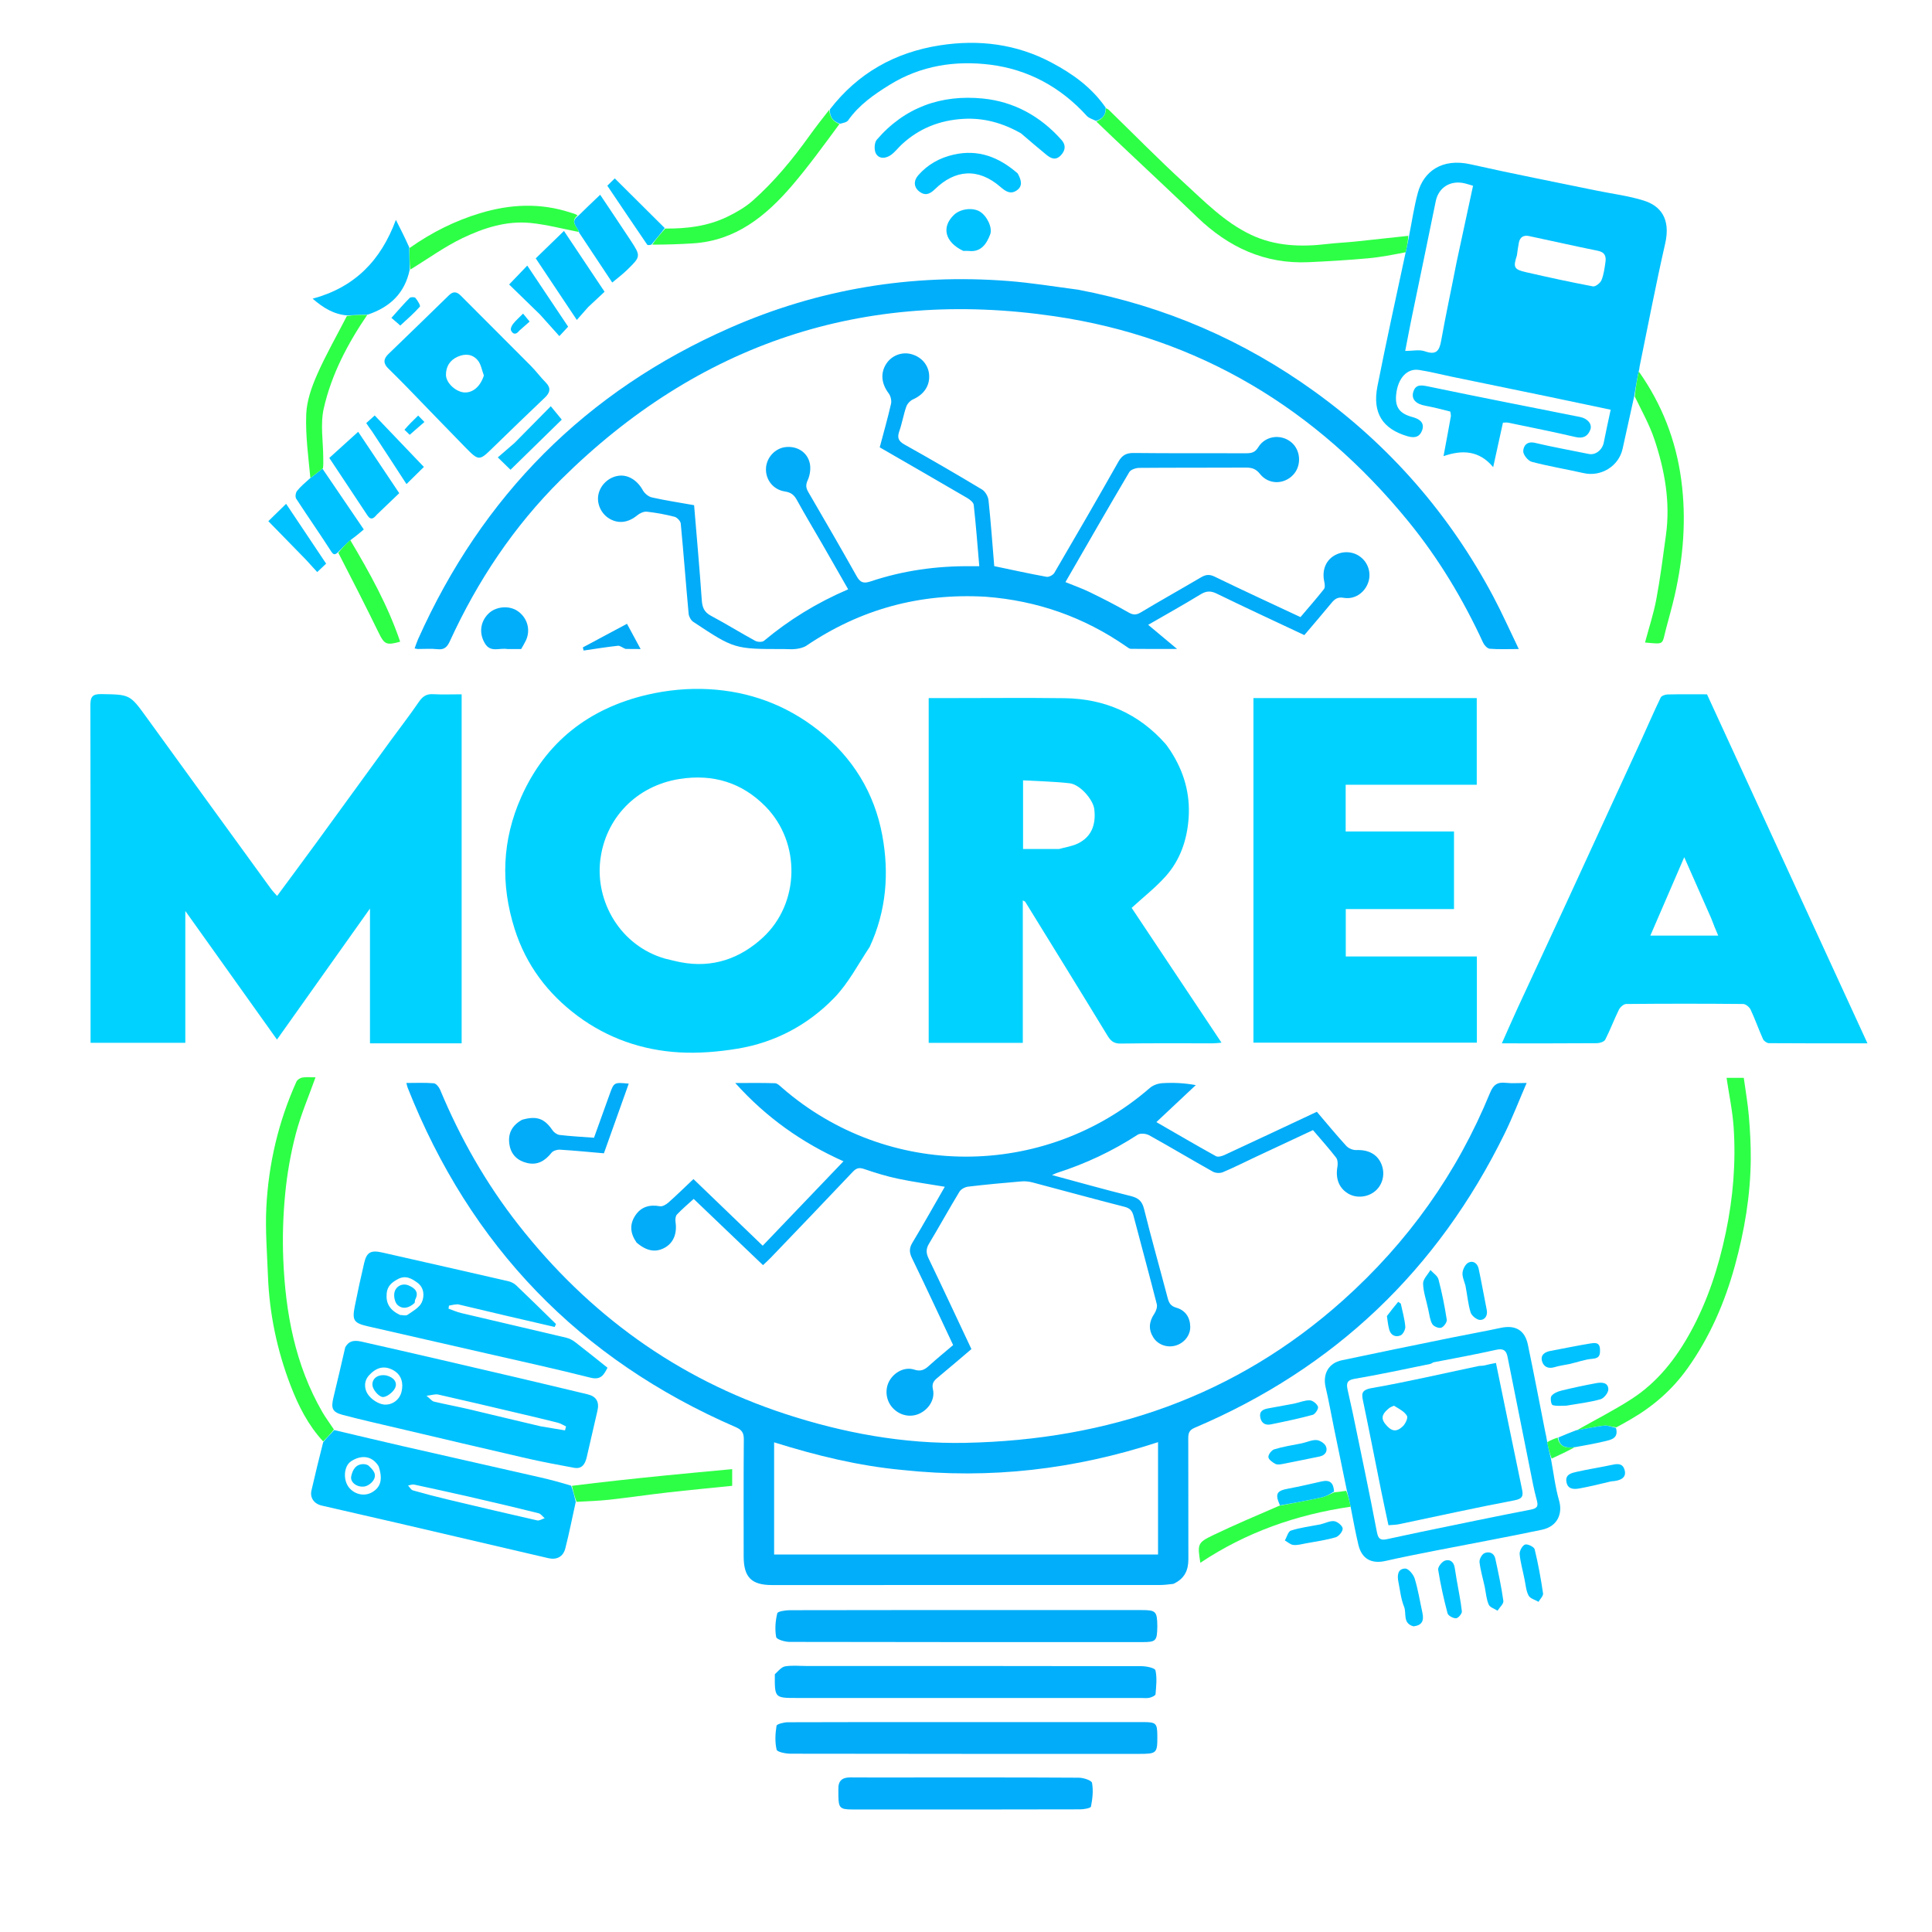 <svg version="1.1" id="Layer_1" xmlns="http://www.w3.org/2000/svg" xmlns:xlink="http://www.w3.org/1999/xlink" x="0px" y="0px"
	 width="100%" viewBox="0 0 1024 1024" enable-background="new 0 0 1024 1024" xml:space="preserve">

<path fill="#00D2FF" opacity="1" stroke="none" 
	d="
M209.011,552.999 
	C204.539,552.999 200.565,552.999 196.097,552.999 
	C196.097,529.386 196.097,506.042 196.097,481.553 
	C179.398,505.079 163.407,527.607 146.805,550.995 
	C130.529,528.16 114.648,505.879 98.225,482.838 
	C98.225,506.54 98.225,529.497 98.225,552.724 
	C81.289,552.724 64.897,552.724 48.002,552.724 
	C48.002,551.192 48.002,549.747 48.002,548.302 
	C48.002,490.158 48.05,432.015 47.907,373.872 
	C47.896,369.355 48.937,367.802 53.714,367.884 
	C68.887,368.145 68.827,367.994 77.749,380.324 
	C99.651,410.592 121.613,440.817 143.571,471.044 
	C144.499,472.321 145.636,473.447 146.875,474.874 
	C153.871,465.39 160.958,455.871 167.952,446.285 
	C181.068,428.308 194.12,410.284 207.22,392.296 
	C212.104,385.59 217.222,379.046 221.884,372.191 
	C223.837,369.318 225.804,367.741 229.415,367.934 
	C234.381,368.199 239.373,368 244.675,368 
	C244.675,429.601 244.675,490.98 244.675,552.999 
	C233.023,552.999 221.266,552.999 209.011,552.999 
z"/>
<path fill="#00D2FF" opacity="1" stroke="none" 
	d="
M460.975,501.842 
	C454.774,511.175 449.648,521.134 442.193,528.84 
	C428.255,543.248 410.819,552.535 390.889,555.819 
	C380.714,557.496 370.174,558.375 359.906,557.774 
	C340.299,556.628 322.046,550.269 306.202,538.505 
	C290.355,526.738 278.851,511.509 272.792,492.436 
	C265.221,468.602 266.108,445.183 276.311,422.331 
	C289.368,393.088 312.288,375.438 343.01,368.237 
	C353.59,365.757 364.881,364.679 375.719,365.282 
	C397.014,366.465 416.502,373.504 433.576,386.94 
	C451.983,401.424 463.487,420.256 467.65,442.862 
	C471.309,462.728 469.832,482.675 460.975,501.842 
M352.392,508.07 
	C355.212,508.727 358.013,509.481 360.854,510.023 
	C377.663,513.231 392.315,508.067 404.419,496.844 
	C423.899,478.78 424.635,446.623 405.684,427.399 
	C393.306,414.843 378.001,410.052 360.14,412.878 
	C337.217,416.506 320.708,433.748 318.13,456.166 
	C315.625,477.947 328.704,501.175 352.392,508.07 
z"/>
<path fill="#00D2FF" opacity="1" stroke="none" 
	d="
M620.283,397.791 
	C627.556,408.934 630.927,420.801 629.982,433.766 
	C629.147,445.233 625.524,455.825 617.857,464.419 
	C612.516,470.405 606.089,475.423 599.797,481.193 
	C615.133,504.199 631.069,528.107 647.422,552.64 
	C645.605,552.785 644.254,552.984 642.902,552.985 
	C626.577,553.007 610.25,552.857 593.93,553.107 
	C590.211,553.164 588.63,551.609 586.872,548.72 
	C572.483,525.065 557.913,501.52 543.381,477.953 
	C543.245,477.732 542.865,477.662 542.106,477.262 
	C542.106,502.525 542.106,527.518 542.106,552.753 
	C525.232,552.753 508.842,552.753 492.226,552.753 
	C492.226,491.87 492.226,431.163 492.226,370.001 
	C496.188,370.001 499.974,370.001 503.761,370.001 
	C523.917,370.001 544.075,369.798 564.228,370.056 
	C585.54,370.329 603.585,378.232 617.804,394.34 
	C618.656,395.305 619.288,396.464 620.283,397.791 
M561.284,450 
	C564.658,449.046 568.262,448.562 571.359,447.043 
	C578.269,443.653 581.024,437.369 579.995,428.885 
	C579.371,423.743 572.41,415.776 566.961,415.152 
	C558.836,414.221 550.62,414.08 542.241,413.592 
	C542.241,426.178 542.241,437.896 542.241,450 
	C548.427,450 554.38,450 561.284,450 
z"/>
<path fill="#00D2FF" opacity="1" stroke="none" 
	d="
M869.756,392.608 
	C873.326,384.742 876.617,377.172 880.19,369.738 
	C880.644,368.795 882.568,368.107 883.829,368.077 
	C890.652,367.917 897.481,368.001 904.746,368.001 
	C933.024,429.51 961.323,491.065 989.795,552.997 
	C972.126,552.997 954.847,553.037 937.569,552.902 
	C936.486,552.894 934.885,551.752 934.426,550.732 
	C932.11,545.588 930.257,540.233 927.862,535.129 
	C927.222,533.764 925.254,532.144 923.881,532.132 
	C903.221,531.941 882.559,531.943 861.898,532.133 
	C860.576,532.145 858.727,533.806 858.056,535.162 
	C855.48,540.375 853.459,545.866 850.807,551.036 
	C850.233,552.154 847.903,552.905 846.375,552.917 
	C829.881,553.049 813.386,552.999 796.014,552.999 
	C798.952,546.415 801.654,540.176 804.504,534.006 
	C813.124,515.347 821.843,496.734 830.447,478.068 
	C843.519,449.709 856.527,421.321 869.756,392.608 
M906.947,486.641 
	C902.297,476.114 897.648,465.587 892.68,454.337 
	C886.463,468.718 880.665,482.13 874.718,495.886 
	C887.062,495.886 898.713,495.886 910.69,495.886 
	C909.448,492.99 908.254,490.203 906.947,486.641 
z"/>
<path fill="#02AEFA" opacity="1" stroke="none" 
	d="
M621.907,839.488 
	C619.21,839.816 616.889,840.09 614.568,840.09 
	C546.077,840.113 477.586,840.11 409.094,840.108 
	C398.275,840.108 394.161,835.928 394.158,824.926 
	C394.153,804.262 394.072,783.597 394.239,762.934 
	C394.267,759.43 393.205,757.823 389.916,756.397 
	C307.103,720.483 249.239,660.393 216.059,576.486 
	C215.822,575.886 215.717,575.234 215.389,573.996 
	C220.439,573.996 225.206,573.758 229.92,574.158 
	C231.146,574.263 232.68,576.162 233.268,577.573 
	C243.957,603.23 257.558,627.189 274.72,649.081 
	C311.886,696.493 358.793,730.6 416.011,749.354 
	C446.89,759.476 478.872,765.406 511.734,764.738 
	C587.386,763.198 654.892,740.142 711.835,689.18 
	C746.127,658.49 772.263,621.921 789.716,579.307 
	C791.505,574.94 793.613,573.43 798.058,573.92 
	C801.342,574.282 804.697,573.991 809.151,573.991 
	C805.122,583.313 801.697,592.229 797.508,600.77 
	C762.04,673.083 707.358,725.249 633.162,756.767 
	C630.22,758.017 629.794,759.722 629.803,762.439 
	C629.874,783.769 629.805,805.1 629.863,826.43 
	C629.879,832.3 627.816,836.782 621.907,839.488 
M478.238,779.114 
	C455.148,776.966 432.745,771.501 410.296,764.465 
	C410.296,784.654 410.296,804.201 410.296,823.922 
	C478.244,823.922 545.915,823.922 613.781,823.922 
	C613.781,804.146 613.781,784.71 613.781,764.379 
	C569.716,778.777 524.962,784.123 478.238,779.114 
z"/>
<path fill="#00D2FF" opacity="1" stroke="none" 
	d="
M679.004,370.001 
	C713.809,370.001 748.114,370.001 782.709,370.001 
	C782.709,385.35 782.709,400.413 782.709,415.943 
	C759.59,415.943 736.523,415.943 713.23,415.943 
	C713.23,424.348 713.23,432.295 713.23,440.708 
	C732.169,440.708 751.236,440.708 770.65,440.708 
	C770.65,454.563 770.65,467.961 770.65,481.826 
	C751.709,481.826 732.641,481.826 713.289,481.826 
	C713.289,490.35 713.289,498.414 713.289,506.946 
	C736.41,506.946 759.477,506.946 782.769,506.946 
	C782.769,522.352 782.769,537.298 782.769,552.622 
	C743.49,552.622 704.094,552.622 664.349,552.622 
	C664.349,492.098 664.349,431.369 664.349,370.001 
	C668.981,370.001 673.743,370.001 679.004,370.001 
z"/>
<path fill="#00C2FF" opacity="1" stroke="none" 
	d="
M866.165,210 
	C864.11,219.313 862.073,228.63 859.995,237.939 
	C857.946,247.121 848.559,252.837 839.412,250.769 
	C830.256,248.699 820.967,247.175 811.901,244.786 
	C809.92,244.264 807.296,241.055 807.349,239.15 
	C807.427,236.357 809.247,233.688 813.598,234.728 
	C823.046,236.986 832.632,238.66 842.152,240.623 
	C845.636,241.341 849.278,238.473 850.029,234.566 
	C851.125,228.861 852.411,223.192 853.692,217.153 
	C842.427,214.786 831.043,212.369 819.648,210.006 
	C802.833,206.519 786.008,203.076 769.19,199.602 
	C763.479,198.422 757.814,196.947 752.057,196.074 
	C745.724,195.114 740.897,200.516 740.003,209.016 
	C739.288,215.82 741.77,219.201 748.61,221.041 
	C752.045,221.965 755.187,223.828 753.817,227.889 
	C752.713,231.158 750.403,232.506 746.057,231.234 
	C732.925,227.39 727.24,219.034 730.084,204.652 
	C734.698,181.319 739.798,158.082 744.952,134.074 
	C745.752,130.562 746.293,127.781 746.835,125 
	C748.361,117.36 749.472,109.607 751.511,102.106 
	C754.53,91 764.175,83.639 779.489,87.096 
	C801.628,92.095 823.922,96.409 846.152,101.004 
	C854.571,102.744 863.212,103.772 871.361,106.357 
	C879.942,109.079 885.63,115.755 882.581,129.09 
	C877.632,150.734 873.483,172.56 869.01,194.312 
	C868.911,194.794 868.978,195.309 868.631,196.48 
	C867.586,201.434 866.875,205.717 866.165,210 
M772.063,138.758 
	C774.958,125.321 777.852,111.883 780.745,98.453 
	C779.273,98.023 777.899,97.572 776.5,97.223 
	C768.818,95.306 762.447,99.352 760.972,106.653 
	C756.805,127.294 752.452,147.898 748.204,168.523 
	C747.039,174.18 745.989,179.861 744.793,186.011 
	C748.653,186.011 752.255,185.159 755.196,186.191 
	C761.082,188.255 762.848,186.194 763.837,180.629 
	C766.275,166.912 769.249,153.29 772.063,138.758 
M803.993,135.356 
	C801.935,141.626 802.393,142.794 808.686,144.239 
	C820.521,146.957 832.392,149.543 844.322,151.791 
	C845.626,152.036 848.183,150.027 848.815,148.506 
	C850.034,145.57 850.433,142.257 850.909,139.061 
	C851.365,136.001 850.745,133.697 846.944,132.932 
	C834.727,130.471 822.578,127.676 810.382,125.109 
	C807.534,124.51 805.541,125.676 805.006,128.747 
	C804.672,130.665 804.336,132.582 803.993,135.356 
z"/>
<path fill="#01AEFA" opacity="1" stroke="none" 
	d="
M571.518,153.56 
	C617.609,162.358 659.267,180.465 696.91,207.647 
	C736.855,236.491 768.429,272.766 791.541,316.304 
	C796.191,325.065 800.226,334.154 804.985,344.003 
	C799.098,344.003 794.333,344.232 789.617,343.852 
	C788.343,343.749 786.724,342.026 786.096,340.663 
	C775.45,317.577 762.453,295.93 746.364,276.235 
	C697.571,216.505 635.281,178.859 559,167.631 
	C457.838,152.74 370.129,182.02 297.29,254.227 
	C272.319,278.982 253.105,307.855 238.471,339.776 
	C237.062,342.851 235.566,344.487 231.937,344.088 
	C228.479,343.708 224.948,343.997 221.449,343.978 
	C221.122,343.976 220.797,343.87 219.752,343.684 
	C220.381,341.99 220.88,340.369 221.567,338.832 
	C255.597,262.74 310.495,207.365 386.822,173.796 
	C433.824,153.125 483.227,144.953 534.476,148.942 
	C546.729,149.896 558.9,151.911 571.518,153.56 
z"/>
<path fill="#02ACF8" opacity="1" stroke="none" 
	d="
M522.451,316.286 
	C487.56,314.265 456.051,322.882 427.451,342.201 
	C425.927,343.231 423.877,343.686 422.007,343.945 
	C419.882,344.24 417.684,344.013 415.518,344.013 
	C389.286,344.013 389.265,344.044 367.427,329.575 
	C366.184,328.751 365.128,326.802 364.988,325.284 
	C363.524,309.367 362.338,293.424 360.817,277.514 
	C360.689,276.175 358.889,274.26 357.531,273.909 
	C352.711,272.662 347.77,271.744 342.82,271.21 
	C341.194,271.035 339.091,272.028 337.742,273.138 
	C333.033,277.01 327.889,277.774 323.007,274.911 
	C318.622,272.338 316.16,266.942 317.167,262.108 
	C318.273,256.796 322.922,252.629 328.318,252.112 
	C333.27,251.637 338.006,254.884 340.703,259.832 
	C341.623,261.52 343.699,263.24 345.536,263.65 
	C352.824,265.28 360.227,266.397 367.886,267.758 
	C369.284,284.628 370.8,301.325 371.953,318.049 
	C372.221,321.928 373.223,324.456 376.831,326.375 
	C384.758,330.591 392.395,335.351 400.281,339.652 
	C401.51,340.322 403.989,340.425 404.93,339.639 
	C418.31,328.471 432.983,319.439 449.55,312.355 
	C444.947,304.307 440.53,296.542 436.07,288.802 
	C431.499,280.87 426.764,273.031 422.361,265.009 
	C420.873,262.299 419.243,260.984 416.032,260.498 
	C409.693,259.537 405.661,254.12 405.992,248.124 
	C406.303,242.484 410.81,237.615 416.314,236.974 
	C422.341,236.271 427.86,239.532 429.199,245.523 
	C429.828,248.341 429.308,251.86 428.104,254.514 
	C426.961,257.031 427.146,258.614 428.422,260.804 
	C437.049,275.617 445.651,290.447 454.04,305.396 
	C455.94,308.781 457.674,309.415 461.465,308.149 
	C478.659,302.406 496.417,299.922 514.545,300.106 
	C515.852,300.119 517.159,300.108 519.041,300.108 
	C518.085,289.001 517.279,278.279 516.096,267.599 
	C515.945,266.24 514.024,264.752 512.582,263.909 
	C497.236,254.933 481.822,246.075 466.274,237.097 
	C468.299,229.456 470.489,221.793 472.261,214.035 
	C472.648,212.341 472.083,209.896 471.027,208.501 
	C467.17,203.407 466.521,197.75 469.765,192.78 
	C472.568,188.487 477.86,186.399 482.789,187.641 
	C488.387,189.052 492.174,193.457 492.478,198.912 
	C492.798,204.634 489.544,209.182 483.91,211.687 
	C482.41,212.354 480.878,214.016 480.338,215.563 
	C478.859,219.792 478.146,224.289 476.661,228.514 
	C475.446,231.971 476.127,233.786 479.447,235.641 
	C493.247,243.351 506.923,251.292 520.472,259.436 
	C522.192,260.47 523.712,263.11 523.931,265.155 
	C525.186,276.874 526.02,288.638 526.97,300.066 
	C536.489,302.054 545.552,304.063 554.679,305.72 
	C555.927,305.947 558.141,304.8 558.815,303.649 
	C570.247,284.115 581.593,264.529 592.72,244.82 
	C594.693,241.325 596.863,240.046 600.903,240.092 
	C620.73,240.317 640.561,240.158 660.39,240.236 
	C663.211,240.247 665.16,239.889 666.891,237.059 
	C670.637,230.937 678.838,229.901 684.315,234.327 
	C689.488,238.507 689.99,246.857 685.362,251.721 
	C680.435,256.896 672.359,256.927 667.812,251.193 
	C665.638,248.451 663.478,247.813 660.293,247.833 
	C641.464,247.95 622.634,247.828 603.805,247.989 
	C601.998,248.004 599.331,248.891 598.533,250.242 
	C587.197,269.429 576.114,288.767 564.706,308.524 
	C569.166,310.348 573.498,311.857 577.594,313.852 
	C584.467,317.201 591.302,320.665 597.917,324.488 
	C600.424,325.938 602.071,326.13 604.607,324.609 
	C615.17,318.276 625.929,312.269 636.541,306.016 
	C639.019,304.556 640.959,304.257 643.792,305.635 
	C658.738,312.905 673.845,319.844 689.277,327.076 
	C693.462,322.145 697.732,317.301 701.719,312.235 
	C702.403,311.365 702.152,309.487 701.868,308.175 
	C700.655,302.557 702.483,297.418 706.871,294.662 
	C711.615,291.682 717.632,292.102 721.712,295.699 
	C725.61,299.135 726.895,304.575 724.941,309.363 
	C722.861,314.462 717.802,317.83 712.171,316.852 
	C708.853,316.276 707.329,317.605 705.548,319.776 
	C700.907,325.432 696.117,330.966 691.329,336.617 
	C675.731,329.271 660.217,322.104 644.858,314.618 
	C641.586,313.023 639.275,313.214 636.235,315.076 
	C627.311,320.54 618.157,325.628 608.562,331.17 
	C613.513,335.308 618.124,339.161 623.863,343.957 
	C614.831,343.957 607.12,344.002 599.411,343.896 
	C598.54,343.884 597.625,343.105 596.822,342.55 
	C574.548,327.141 549.925,318.373 522.451,316.286 
z"/>
<path fill="#02ACF8" opacity="1" stroke="none" 
	d="
M337.391,658.578 
	C333.998,653.724 333.606,648.962 336.687,644.287 
	C339.796,639.57 344.302,638.349 349.801,639.339 
	C351.156,639.582 353.1,638.412 354.295,637.352 
	C358.75,633.399 363.007,629.222 367.547,624.931 
	C379.437,636.373 391.638,648.115 404.249,660.251 
	C418.557,645.297 432.652,630.566 447.062,615.506 
	C425.131,605.704 406.263,592.441 389.705,574.021 
	C397.366,574.021 404.089,573.898 410.799,574.131 
	C412.046,574.174 413.352,575.523 414.448,576.479 
	C470.33,625.189 553.488,625.219 609.443,576.639 
	C611.13,575.175 613.765,574.245 616.022,574.105 
	C621.751,573.751 627.516,573.987 633.795,575.126 
	C626.947,581.555 620.099,587.984 612.903,594.739 
	C623.466,600.83 633.899,606.944 644.476,612.799 
	C645.56,613.399 647.663,612.793 649.023,612.164 
	C665.287,604.631 681.5,596.988 697.958,589.266 
	C703.13,595.323 708.199,601.495 713.582,607.38 
	C714.763,608.671 717.088,609.628 718.84,609.559 
	C725.265,609.306 730.008,611.737 732.184,617.032 
	C734.244,622.045 732.978,627.719 729.032,631.166 
	C725.07,634.626 718.973,635.252 714.596,632.648 
	C709.661,629.711 707.755,624.659 708.866,618.39 
	C709.141,616.835 709.03,614.684 708.146,613.543 
	C704.382,608.681 700.26,604.096 695.906,598.984 
	C685.724,603.746 675.527,608.504 665.339,613.284 
	C659.613,615.97 653.967,618.846 648.139,621.288 
	C646.653,621.91 644.278,621.8 642.877,621.016 
	C631.546,614.677 620.407,607.997 609.052,601.704 
	C607.417,600.798 604.369,600.52 602.947,601.446 
	C589.593,610.134 575.341,616.821 560.194,621.67 
	C559.596,621.861 559.036,622.168 557.583,622.805 
	C572.025,626.692 585.609,630.534 599.306,633.921 
	C603.357,634.923 605.325,636.572 606.37,640.779 
	C610.3,656.596 614.763,672.28 618.909,688.045 
	C619.597,690.66 620.523,692.26 623.463,693.104 
	C628.239,694.476 630.772,698.183 630.855,703.221 
	C630.929,707.777 627.666,711.833 623.157,713.16 
	C618.678,714.479 613.791,712.802 611.319,708.92 
	C608.605,704.655 608.978,700.523 611.802,696.325 
	C612.743,694.925 613.507,692.733 613.122,691.216 
	C609.143,675.575 604.877,660.008 600.785,644.395 
	C600.088,641.736 598.904,640.362 595.993,639.622 
	C579.711,635.482 563.517,630.993 547.268,626.715 
	C545.387,626.22 543.329,625.997 541.397,626.161 
	C531.95,626.963 522.505,627.833 513.092,628.953 
	C511.458,629.148 509.351,630.278 508.533,631.625 
	C503.007,640.733 497.864,650.074 492.379,659.208 
	C490.718,661.974 490.819,664.196 492.187,667.039 
	C499.817,682.907 507.252,698.868 514.868,715.04 
	C508.921,720.085 503.013,725.187 496.994,730.155 
	C494.941,731.849 493.756,733.263 494.479,736.391 
	C495.69,741.632 492.284,747.006 487.205,749.299 
	C482.408,751.464 476.791,750.217 473.091,746.164 
	C469.517,742.247 468.841,736.331 471.449,731.777 
	C474.074,727.194 479.589,724.298 484.586,725.93 
	C488.119,727.084 490.118,725.953 492.473,723.809 
	C496.516,720.128 500.77,716.678 505.185,712.919 
	C497.863,697.378 490.74,682.011 483.345,666.776 
	C481.862,663.721 481.879,661.495 483.644,658.57 
	C489.467,648.922 494.964,639.076 500.758,629.006 
	C492.025,627.533 483.839,626.414 475.777,624.706 
	C469.771,623.433 463.859,621.598 458.042,619.612 
	C455.425,618.719 453.921,619.046 452.012,621.067 
	C437.606,636.317 423.064,651.439 408.549,666.587 
	C407.304,667.886 405.95,669.082 404.405,670.557 
	C391.896,658.601 379.651,646.898 367.667,635.445 
	C364.546,638.303 361.492,640.858 358.781,643.737 
	C358.004,644.562 357.856,646.375 358.041,647.645 
	C358.944,653.853 356.948,658.789 352.247,661.357 
	C347.477,663.963 342.667,663.142 337.391,658.578 
z"/>
<path fill="#00C2FF" opacity="1" stroke="none" 
	d="
M305.156,796.007 
	C303.339,804.239 301.713,812.519 299.63,820.682 
	C298.485,825.167 294.999,826.879 290.649,825.865 
	C263.687,819.578 236.729,813.27 209.762,807.002 
	C196.673,803.959 183.565,801.003 170.473,797.973 
	C166.441,797.04 164.201,793.831 165.074,790.012 
	C166.981,781.663 169.029,773.347 171.293,764.392 
	C173.417,761.831 175.267,759.897 177.118,757.963 
	C189.532,760.88 201.932,763.858 214.363,766.7 
	C238.317,772.176 262.293,777.553 286.248,783.022 
	C291.591,784.241 296.885,785.671 302.728,787.434 
	C303.889,790.578 304.522,793.293 305.156,796.007 
M247.448,793.007 
	C238.139,790.94 228.838,788.837 219.51,786.86 
	C218.514,786.649 217.362,787.173 216.282,787.356 
	C217.128,788.243 217.827,789.643 218.844,789.935 
	C225.038,791.709 231.282,793.322 237.551,794.82 
	C253.256,798.571 268.973,802.277 284.721,805.841 
	C285.894,806.106 287.354,805.099 288.681,804.683 
	C287.622,803.786 286.692,802.375 285.484,802.072 
	C273.116,798.967 260.703,796.042 247.448,793.007 
M200.649,777.099 
	C196.849,771.01 190.87,771.359 186.089,774.497 
	C182.086,777.124 181.73,784.705 185.169,788.654 
	C188.278,792.225 193.281,793.185 197.165,790.958 
	C201.759,788.322 203.034,784.115 200.649,777.099 
z"/>
<path fill="#00C2FF" opacity="1" stroke="none" 
	d="
M182.975,714.142 
	C185.293,709.766 189.152,710.535 192.337,711.253 
	C219.481,717.376 246.576,723.714 273.674,730.035 
	C286.274,732.974 298.851,736.009 311.435,739.016 
	C316.105,740.131 317.76,743.087 316.638,747.806 
	C314.693,755.989 312.909,764.21 310.966,772.394 
	C310.147,775.839 308.538,778.757 304.279,777.965 
	C295.837,776.397 287.385,774.834 279.018,772.915 
	C256.313,767.708 233.648,762.329 210.972,756.993 
	C201.219,754.698 191.435,752.51 181.752,749.948 
	C176.054,748.44 175.325,746.442 176.785,740.485 
	C178.9,731.859 180.868,723.197 182.975,714.142 
M286.648,755.993 
	C290.921,756.706 295.193,757.42 299.465,758.133 
	C299.648,757.431 299.831,756.729 300.014,756.028 
	C298.529,755.349 297.105,754.43 295.548,754.034 
	C288.657,752.285 281.732,750.666 274.811,749.037 
	C260.638,745.7 246.47,742.335 232.265,739.139 
	C230.701,738.787 228.907,739.457 226.056,739.788 
	C228.043,741.384 228.916,742.621 230.02,742.884 
	C236.318,744.386 242.697,745.542 248.998,747.029 
	C261.28,749.925 273.528,752.963 286.648,755.993 
M195.91,728.625 
	C192.693,731.811 193.024,736.082 194.957,738.982 
	C196.739,741.654 200.555,744.204 203.663,744.452 
	C207.804,744.782 211.835,742.026 212.868,737.48 
	C213.868,733.08 212.83,728.709 208.527,726.281 
	C204.245,723.866 200.016,724.283 195.91,728.625 
z"/>
<path fill="#00C2FF" opacity="1" stroke="none" 
	d="
M713.857,789.99 
	C711.572,778.9 709.278,767.812 707.006,756.72 
	C705.543,749.577 704.285,742.387 702.617,735.293 
	C700.977,728.325 704.094,722.485 711.132,720.989 
	C730.453,716.882 749.811,712.955 769.165,709.006 
	C777.902,707.223 786.69,705.68 795.407,703.803 
	C803.105,702.145 808.179,704.924 809.805,712.681 
	C813.03,728.067 815.949,743.516 819.01,758.936 
	C819.291,760.354 819.677,761.75 819.999,763.975 
	C820.666,767.572 821.347,770.351 822.029,773.13 
	C823.426,780.595 824.297,788.211 826.378,795.48 
	C828.205,801.864 825.881,808.972 817.212,810.801 
	C798.209,814.81 779.091,818.271 760.031,822.016 
	C751.46,823.7 742.889,825.402 734.37,827.327 
	C726.858,829.025 721.733,826.215 719.973,818.769 
	C718.488,812.487 717.297,806.136 715.928,799.008 
	C715.205,795.464 714.531,792.727 713.857,789.99 
M759.745,722.064 
	C759.158,722.36 758.6,722.806 757.978,722.932 
	C744.636,725.628 731.331,728.548 717.914,730.806 
	C713.635,731.526 713.627,733.534 714.256,736.564 
	C715.113,740.684 716.136,744.769 716.985,748.89 
	C721.331,769.992 725.815,791.069 729.828,812.234 
	C730.654,816.592 732.734,816.297 735.691,815.674 
	C741.396,814.472 747.084,813.189 752.794,812.014 
	C772.31,807.998 791.81,803.896 811.373,800.121 
	C815.239,799.375 815.313,797.932 814.432,794.737 
	C813.014,789.593 812.068,784.314 811.015,779.074 
	C806.99,759.059 802.997,739.037 799.005,719.016 
	C798.32,715.579 796.584,714.625 793.011,715.422 
	C782.257,717.819 771.419,719.84 759.745,722.064 
z"/>
<path fill="#00C1FE" opacity="1" stroke="none" 
	d="
M242.706,691.311 
	C240.897,691.385 239.426,691.697 237.955,692.009 
	C237.879,692.547 237.804,693.086 237.728,693.625 
	C239.972,694.411 242.167,695.405 244.469,695.949 
	C263.036,700.341 281.631,704.616 300.193,709.033 
	C301.875,709.433 303.552,710.354 304.935,711.419 
	C310.599,715.777 316.148,720.284 321.986,724.933 
	C320.022,728.704 318.504,731.605 312.905,730.185 
	C294.562,725.534 276.06,721.51 257.611,717.277 
	C236.793,712.501 215.969,707.753 195.145,703.007 
	C187.602,701.288 186.552,699.922 188.019,692.479 
	C189.552,684.7 191.249,676.95 193.061,669.232 
	C194.376,663.634 196.658,662.503 202.658,663.868 
	C224.903,668.927 247.159,673.938 269.391,679.058 
	C270.908,679.407 272.518,680.223 273.638,681.29 
	C280.726,688.041 287.689,694.925 294.692,701.765 
	C294.451,702.283 294.21,702.801 293.969,703.319 
	C276.994,699.396 260.019,695.473 242.706,691.311 
M212.048,696.969 
	C213.38,696.978 215.085,697.519 215.976,696.897 
	C218.771,694.942 222.327,693.026 223.585,690.202 
	C225.033,686.954 224.818,682.456 221.224,679.846 
	C218.221,677.664 214.975,675.727 210.869,677.957 
	C207.663,679.698 205.286,681.604 204.938,685.616 
	C204.476,690.929 206.694,694.44 212.048,696.969 
z"/>
<path fill="#00C2FF" opacity="1" stroke="none" 
	d="
M215.251,204.749 
	C211.946,201.434 208.937,198.319 205.821,195.317 
	C203.121,192.718 203.116,190.301 205.814,187.695 
	C216.553,177.324 227.271,166.932 237.952,156.502 
	C240.242,154.265 242.104,154.557 244.272,156.741 
	C256.59,169.148 269.011,181.453 281.321,193.867 
	C284.096,196.664 286.447,199.881 289.22,202.679 
	C292.149,205.634 291.572,208.075 288.832,210.694 
	C279.723,219.399 270.615,228.107 261.61,236.92 
	C253.936,244.431 253.936,244.558 246.335,236.802 
	C236.001,226.256 225.774,215.605 215.251,204.749 
M256.466,199.028 
	C255.427,196.302 254.984,193.077 253.211,190.968 
	C250.523,187.771 246.756,187.236 242.606,189.05 
	C238.281,190.942 236.388,194.47 236.367,198.588 
	C236.345,203.083 241.74,207.741 246.091,207.997 
	C250.577,208.261 254.553,204.947 256.466,199.028 
z"/>
<path fill="#01ADF8" opacity="1" stroke="none" 
	d="
M613.405,861.988 
	C613.289,869.78 612.734,870.346 605.356,870.347 
	C543.069,870.352 480.782,870.381 418.496,870.24 
	C416.006,870.235 411.623,868.946 411.384,867.652 
	C410.634,863.596 410.979,859.137 411.968,855.096 
	C412.229,854.033 416.353,853.442 418.705,853.436 
	C459.841,853.339 500.977,853.368 542.113,853.368 
	C563.097,853.368 584.082,853.359 605.066,853.371 
	C612.674,853.376 613.321,854.036 613.405,861.988 
z"/>
<path fill="#02ACF8" opacity="1" stroke="none" 
	d="
M520.001,912.752 
	C548.973,912.75 577.445,912.745 605.918,912.747 
	C612.779,912.748 613.364,913.334 613.409,920.091 
	C613.47,929.223 613.105,929.59 603.88,929.59 
	C542.274,929.591 480.667,929.617 419.061,929.499 
	C416.461,929.494 411.925,928.618 411.625,927.354 
	C410.666,923.328 410.9,918.865 411.58,914.719 
	C411.738,913.758 415.495,912.837 417.6,912.828 
	C447.071,912.708 476.543,912.75 506.014,912.752 
	C510.509,912.752 515.005,912.752 520.001,912.752 
z"/>
<path fill="#02AFFC" opacity="1" stroke="none" 
	d="
M410.679,887.391 
	C412.534,885.632 414.216,883.512 416.19,883.192 
	C419.923,882.586 423.823,883.013 427.653,883.013 
	C486.777,883.013 545.901,882.985 605.025,883.107 
	C607.609,883.112 612.135,884.052 612.414,885.303 
	C613.317,889.347 612.814,893.753 612.454,897.985 
	C612.392,898.717 610.452,899.574 609.258,899.851 
	C607.833,900.182 606.278,899.961 604.78,899.961 
	C543.99,899.964 483.201,899.964 422.411,899.964 
	C410.574,899.964 410.574,899.964 410.679,887.391 
z"/>
<path fill="#02AEFB" opacity="1" stroke="none" 
	d="
M480,959.057 
	C470.17,959.057 460.841,959.069 451.511,959.053 
	C445.269,959.042 444.431,958.173 444.359,951.775 
	C444.346,950.609 444.393,949.442 444.353,948.277 
	C444.2,943.803 446.451,942.019 450.801,942.063 
	C460.796,942.163 470.793,942.094 480.789,942.094 
	C511.11,942.094 541.431,942.03 571.751,942.216 
	C574.219,942.231 578.539,943.607 578.79,944.951 
	C579.547,948.997 579.049,953.404 578.24,957.512 
	C578.071,958.372 574.479,958.985 572.462,958.992 
	C541.808,959.084 511.154,959.056 480,959.057 
z"/>
<path fill="#2DFF46" opacity="1" stroke="none" 
	d="
M835.667,758.105 
	C845.434,752.575 855.498,747.501 864.899,741.406 
	C878.528,732.569 888.294,720.109 896.075,705.909 
	C905.164,689.325 910.885,671.527 914.728,653.21 
	C918.558,634.95 920.103,616.311 918.876,597.636 
	C918.302,588.897 916.435,580.242 915.112,571.27 
	C917.995,571.27 920.759,571.27 924.239,571.27 
	C925.157,577.996 926.348,584.723 926.927,591.503 
	C927.574,599.071 927.988,606.689 927.936,614.281 
	C927.806,633.532 924.603,652.393 919.514,670.905 
	C914.127,690.502 906.144,708.917 894.201,725.563 
	C886.194,736.723 876.168,745.4 864.386,752.224 
	C861.991,753.612 859.586,754.985 856.682,756.532 
	C854.2,756.299 852.164,755.38 850.258,755.6 
	C845.363,756.166 840.527,757.237 835.667,758.105 
z"/>
<path fill="#00C2FF" opacity="1" stroke="none" 
	d="
M439.852,57.993 
	C454.688,38.735 474.372,27.724 498.216,24.023 
	C518.808,20.827 538.692,23.298 557.227,33.12 
	C568.238,38.955 578.423,46.081 586.014,57.019 
	C586.221,61.369 583.984,63.055 580.955,64.11 
	C579.288,63.228 577.208,62.72 576.016,61.407 
	C562.24,46.227 545.037,36.85 524.987,34.308 
	C506.41,31.954 488.117,34.736 471.695,44.856 
	C463.345,50.001 455.309,55.569 449.524,63.799 
	C448.809,64.817 447.059,65.107 445.248,65.595 
	C441.133,64.241 439.708,61.628 439.852,57.993 
z"/>
<path fill="#2DFF46" opacity="1" stroke="none" 
	d="
M176.971,757.647 
	C175.267,759.897 173.417,761.831 171.305,763.995 
	C163.34,755.413 158.156,745.151 154.003,734.329 
	C146.819,715.611 142.774,696.218 142.016,676.18 
	C141.559,664.098 140.561,651.969 141.167,639.93 
	C142.332,616.829 147.565,594.517 157.097,573.342 
	C157.565,572.3 159.101,571.289 160.271,571.109 
	C162.544,570.757 164.909,571.006 167.231,571.006 
	C163.669,581.013 159.479,590.717 156.821,600.823 
	C154.099,611.168 152.217,621.844 151.178,632.493 
	C150.055,644.003 149.666,655.676 150.131,667.231 
	C151.277,695.703 156.369,723.317 170.863,748.436 
	C172.643,751.52 174.827,754.372 176.971,757.647 
z"/>
<path fill="#2DFF46" opacity="1" stroke="none" 
	d="
M581.087,64.414 
	C583.984,63.055 586.221,61.369 586.085,57.367 
	C586.782,57.515 587.45,58 588.035,58.569 
	C601.132,71.309 613.934,84.371 627.397,96.71 
	C638.477,106.864 649.13,117.811 662.962,124.394 
	C675.81,130.508 689.516,130.983 703.421,129.327 
	C708.313,128.745 713.251,128.554 718.154,128.046 
	C727.438,127.083 736.712,126.021 746.412,125 
	C746.293,127.781 745.752,130.562 745.046,133.69 
	C738.27,135.021 731.688,136.32 725.042,136.916 
	C714.534,137.858 703.992,138.497 693.451,138.965 
	C670.293,139.992 651.131,131.022 634.691,115.23 
	C622.622,103.635 610.387,92.213 598.219,80.721 
	C592.561,75.377 586.887,70.051 581.087,64.414 
z"/>
<path fill="#00C2FF" opacity="1" stroke="none" 
	d="
M769.017,220.459 
	C768.881,219.373 768.866,218.179 768.564,218.101 
	C764.192,216.979 759.809,215.853 755.372,215.039 
	C750.468,214.14 747.865,211.551 749.111,207.585 
	C750.354,203.633 753.293,204.058 756.974,204.826 
	C783.769,210.419 810.637,215.666 837.484,221.013 
	C841.423,221.797 844.045,224.769 842.893,227.781 
	C841.581,231.21 839.133,232.581 835.087,231.639 
	C823.263,228.885 811.35,226.514 799.461,224.04 
	C798.527,223.845 797.518,224.014 796.59,224.014 
	C794.95,231.49 793.363,238.721 791.415,247.596 
	C784.053,238.785 775.188,238.272 765.099,241.766 
	C766.604,233.716 767.804,227.293 769.017,220.459 
z"/>
<path fill="#2DFF46" opacity="1" stroke="none" 
	d="
M866.466,210.166 
	C866.875,205.717 867.586,201.434 868.586,196.884 
	C880.783,214.14 888.285,233.27 891.106,254.377 
	C893.882,275.146 892.198,295.534 887.575,315.8 
	C886.239,321.655 884.553,327.43 883.038,333.245 
	C880.781,341.911 882.411,341.483 871.893,340.545 
	C873.944,332.838 876.45,325.283 877.901,317.531 
	C880.002,306.31 881.423,294.958 882.984,283.641 
	C885.385,266.237 882.385,249.366 876.902,232.97 
	C874.292,225.167 870.192,217.862 866.466,210.166 
z"/>
<path fill="#00C2FF" opacity="1" stroke="none" 
	d="
M541.2,70.707 
	C531.476,65.149 521.398,62.359 510.493,63.004 
	C498.073,63.74 487.118,68.043 477.945,76.568 
	C475.994,78.381 474.36,80.599 472.22,82.127 
	C469.535,84.045 465.997,84.441 464.266,81.389 
	C463.225,79.552 463.38,75.614 464.697,74.08 
	C479.477,56.879 498.821,50.04 520.891,52.215 
	C537.448,53.846 551.577,61.663 562.708,74.268 
	C564.868,76.714 564.843,79.532 562.37,82.212 
	C559.595,85.217 557.081,84.044 554.635,82.054 
	C550.186,78.432 545.848,74.675 541.2,70.707 
z"/>
<path fill="#00C2FF" opacity="1" stroke="none" 
	d="
M217.13,143.028 
	C214.597,155.067 207.111,162.647 194.997,166.727 
	C190.818,166.855 187.409,167.011 184.001,167.166 
	C177.049,166.623 171.446,163.285 165.708,158.312 
	C187.892,152.309 201.795,138.256 209.83,116.536 
	C212.166,121.131 214.501,125.725 216.908,131.113 
	C217.029,135.614 217.079,139.321 217.13,143.028 
z"/>
<path fill="#2DFF46" opacity="1" stroke="none" 
	d="
M439.555,58.152 
	C439.708,61.628 441.133,64.241 444.92,65.74 
	C436.703,76.845 428.668,88.003 419.753,98.407 
	C405.912,114.561 389.91,127.547 367.365,128.985 
	C360.285,129.437 353.192,129.665 345.707,129.666 
	C347.734,126.603 350.157,123.87 352.581,121.137 
	C363.954,121.252 375.116,119.913 385.448,114.91 
	C390.218,112.6 394.998,109.861 398.941,106.375 
	C410.42,96.225 420.1,84.407 429.026,71.966 
	C432.341,67.345 435.842,62.859 439.555,58.152 
z"/>
<path fill="#02ACF8" opacity="1" stroke="none" 
	d="
M276.722,593.499 
	C284.54,591.271 288.612,592.856 292.827,599.058 
	C293.631,600.24 295.267,601.402 296.636,601.56 
	C302.562,602.246 308.531,602.555 314.832,603.028 
	C317.629,595.251 320.366,587.614 323.124,579.983 
	C325.429,573.606 325.44,573.61 333.247,574.351 
	C328.882,586.592 324.561,598.708 320.08,611.272 
	C312.349,610.604 304.599,609.829 296.831,609.356 
	C295.333,609.264 293.193,609.898 292.326,610.979 
	C288.924,615.227 284.952,617.722 279.398,616.413 
	C274.449,615.246 271.049,612.174 270.093,607.099 
	C268.992,601.25 271.049,596.635 276.722,593.499 
z"/>
<path fill="#2DFF46" opacity="1" stroke="none" 
	d="
M217.435,142.894 
	C217.079,139.321 217.029,135.614 217.073,131.453 
	C228.8,123.179 241.189,116.991 254.672,112.941 
	C270.542,108.175 286.346,107.444 302.241,112.628 
	C303.465,113.027 304.746,113.253 306.138,114.159 
	C301.788,117.749 306.287,120.228 306.741,122.937 
	C298.157,121.291 289.636,118.983 280.974,118.156 
	C268.321,116.948 256.293,120.852 245.132,126.202 
	C235.556,130.792 226.837,137.171 217.435,142.894 
z"/>
<path fill="#00C2FE" opacity="1" stroke="none" 
	d="
M179.001,292.832 
	C177.506,294.137 176.775,294.216 175.445,292.136 
	C169.446,282.753 163.031,273.637 156.97,264.291 
	C156.375,263.373 156.688,261.161 157.43,260.218 
	C159.255,257.902 161.575,255.976 164.265,253.555 
	C166.852,251.6 168.868,249.983 170.885,248.367 
	C178.028,258.871 185.171,269.376 192.821,280.627 
	C190.602,282.507 188.596,284.207 185.958,286.11 
	C183.219,288.487 181.11,290.659 179.001,292.832 
z"/>
<path fill="#00C2FF" opacity="1" stroke="none" 
	d="
M199.718,272.778 
	C198.04,274.853 196.525,275.839 194.856,273.331 
	C188.152,263.258 181.472,253.169 174.536,242.713 
	C179.589,238.138 184.444,233.743 189.837,228.86 
	C197.012,239.586 204.131,250.227 211.603,261.398 
	C207.609,265.223 203.793,268.877 199.718,272.778 
z"/>
<path fill="#00C2FF" opacity="1" stroke="none" 
	d="
M306.912,123.258 
	C306.287,120.228 301.788,117.749 306.454,114.44 
	C310.352,110.588 314.072,107.056 318.102,103.23 
	C323.273,110.975 328.687,118.983 333.995,127.06 
	C339.739,135.803 339.745,135.881 332.357,143.081 
	C329.905,145.472 327.128,147.531 324.497,149.743 
	C318.684,141.009 312.883,132.295 306.912,123.258 
z"/>
<path fill="#00C2FF" opacity="1" stroke="none" 
	d="
M311.752,162.747 
	C309.646,165.111 307.79,167.225 305.727,169.574 
	C298.156,158.225 291.064,147.594 283.953,136.934 
	C288.902,132.13 293.775,127.399 298.914,122.41 
	C305.838,132.777 312.969,143.456 320.434,154.634 
	C317.585,157.291 314.793,159.894 311.752,162.747 
z"/>
<path fill="#2DFF46" opacity="1" stroke="none" 
	d="
M171.188,248.156 
	C168.868,249.983 166.852,251.6 164.503,253.34 
	C163.448,242.141 161.868,230.785 162.314,219.509 
	C162.594,212.444 165.157,205.163 168.054,198.576 
	C172.682,188.053 178.44,178.027 183.86,167.478 
	C187.409,167.011 190.818,166.855 194.664,166.876 
	C184.29,182.111 175.691,198.428 171.601,216.461 
	C169.703,224.83 171.301,233.993 171.333,242.796 
	C171.34,244.513 171.436,246.229 171.188,248.156 
z"/>
<path fill="#2DFF46" opacity="1" stroke="none" 
	d="
M305.596,796.004 
	C304.522,793.293 303.889,790.578 303.128,787.515 
	C319.485,785.457 335.966,783.707 352.456,782.05 
	C364.189,780.872 375.934,779.82 388.069,778.675 
	C388.069,782.102 388.069,784.799 388.069,787.516 
	C376.48,788.701 365.224,789.754 353.994,791.029 
	C343.588,792.21 333.223,793.745 322.814,794.897 
	C317.249,795.512 311.63,795.648 305.596,796.004 
z"/>
<path fill="#2DFF47" opacity="1" stroke="none" 
	d="
M713.513,790.159 
	C714.531,792.727 715.205,795.464 715.841,798.588 
	C687.184,802.779 660.539,812.094 636.211,828.3 
	C634.619,818.512 634.744,817.622 642.73,813.788 
	C654.13,808.314 665.776,803.356 678.067,798.069 
	C686.044,796.547 693.295,795.242 700.484,793.656 
	C702.789,793.148 704.929,791.895 707.145,790.983 
	C709.153,790.765 711.161,790.546 713.513,790.159 
z"/>
<path fill="#00C2FF" opacity="1" stroke="none" 
	d="
M539.376,91.896 
	C541.251,95.236 542.275,98.581 538.931,100.888 
	C535.724,103.101 533.264,101.681 530.174,99.007 
	C518.393,88.811 506.141,89.892 495.498,100.316 
	C492.44,103.311 489.972,103.66 487.231,101.495 
	C484.249,99.139 484.152,95.777 486.727,92.849 
	C491.715,87.176 497.995,83.674 505.379,81.977 
	C518.436,78.976 529.35,83.195 539.376,91.896 
z"/>
<path fill="#2DFF46" opacity="1" stroke="none" 
	d="
M179.317,293.009 
	C181.11,290.659 183.219,288.487 185.647,286.263 
	C195.918,303.565 205.644,321.027 212.092,340.108 
	C204.807,342.168 203.689,341.476 200.789,335.532 
	C193.869,321.352 186.701,307.293 179.317,293.009 
z"/>
<path fill="#01AEFA" opacity="1" stroke="none" 
	d="
M268.95,344.009 
	C264.668,343.277 260.14,345.95 257.154,341.235 
	C253.851,336.021 254.382,329.707 258.859,325.271 
	C262.824,321.342 269.972,320.744 274.506,323.961 
	C279.574,327.558 281.333,333.908 278.738,339.46 
	C278.048,340.935 277.168,342.322 276.231,344.009 
	C274.059,344.009 271.74,344.009 268.95,344.009 
z"/>
<path fill="#00C2FF" opacity="1" stroke="none" 
	d="
M510.561,132.986 
	C500.76,128.323 498.869,120.337 505.624,113.882 
	C508.964,110.69 515.407,109.84 519.245,112.084 
	C523.02,114.29 526.187,120.641 524.81,124.254 
	C522.944,129.15 520.016,133.779 513.463,133.012 
	C512.645,132.917 511.807,132.997 510.561,132.986 
z"/>
<path fill="#00BFFB" opacity="1" stroke="none" 
	d="
M272.718,234.772 
	C279.153,228.264 285.331,222.001 291.927,215.316 
	C294.166,218.047 296.081,220.383 297.747,222.415 
	C288.545,231.418 279.46,240.307 270.583,248.991 
	C268.951,247.401 266.628,245.137 263.849,242.43 
	C266.573,240.085 269.517,237.551 272.718,234.772 
z"/>
<path fill="#00C2FF" opacity="1" stroke="none" 
	d="
M286.251,166.749 
	C280.539,161.184 275.078,155.869 269.853,150.784 
	C273.221,147.271 276.152,144.215 279.463,140.763 
	C286.624,151.469 293.788,162.178 301.125,173.147 
	C299.94,174.418 298.727,175.721 296.468,178.144 
	C293.062,174.336 289.781,170.668 286.251,166.749 
z"/>
<path fill="#00C2FF" opacity="1" stroke="none" 
	d="
M162.248,296.746 
	C155.294,289.627 148.589,282.757 142.219,276.232 
	C145.475,273.057 148.405,270.199 151.649,267.034 
	C158.56,277.369 165.639,287.954 172.853,298.742 
	C171.469,300.05 170.021,301.418 168.129,303.205 
	C166.26,301.145 164.379,299.071 162.248,296.746 
z"/>
<path fill="#00C2FF" opacity="1" stroke="none" 
	d="
M352.323,120.876 
	C350.157,123.87 347.734,126.603 345.251,129.658 
	C344.448,129.889 343.3,130.075 343.02,129.667 
	C335.975,119.372 329.021,109.015 321.888,98.428 
	C323.149,97.192 324.326,96.039 325.844,94.552 
	C334.7,103.354 343.383,111.984 352.323,120.876 
z"/>
<path fill="#00C2FF" opacity="1" stroke="none" 
	d="
M197.291,228.798 
	C196.119,227.202 195.207,225.86 194.113,224.25 
	C195.458,223.036 196.937,221.701 198.597,220.203 
	C207.265,229.275 216.017,238.437 224.665,247.488 
	C221.862,250.251 219.025,253.047 215.443,256.578 
	C209.456,247.367 203.503,238.21 197.291,228.798 
z"/>
<path fill="#00C2FF" opacity="1" stroke="none" 
	d="
M853.329,785.301 
	C847.742,786.663 842.535,787.902 837.28,788.878 
	C834.252,789.441 830.963,789.46 830.247,785.503 
	C829.504,781.391 833.027,780.699 835.802,780.07 
	C841.811,778.707 847.92,777.793 853.945,776.492 
	C856.783,775.879 859.689,775.296 860.888,778.583 
	C862.228,782.259 860.288,784.366 855.684,784.988 
	C855.027,785.077 854.354,785.045 853.329,785.301 
z"/>
<path fill="#00C2FF" opacity="1" stroke="none" 
	d="
M830.213,745.032 
	C827.451,745.019 824.982,745.4 822.867,744.706 
	C822.151,744.471 821.547,740.944 822.282,739.939 
	C823.352,738.477 825.584,737.543 827.49,737.073 
	C833.621,735.562 839.808,734.25 846.018,733.103 
	C848.826,732.584 852.345,732.595 852.452,736.325 
	C852.503,738.122 850.148,741.12 848.336,741.629 
	C842.577,743.246 836.562,743.95 830.213,745.032 
z"/>
<path fill="#00C2FF" opacity="1" stroke="none" 
	d="
M831.825,722.963 
	C828.863,723.532 826.287,723.915 823.818,724.654 
	C820.525,725.639 818.098,724.341 817.305,721.442 
	C816.395,718.119 818.768,716.562 821.881,715.99 
	C828.886,714.704 835.856,713.211 842.885,712.077 
	C844.984,711.738 847.81,711.21 848.01,714.935 
	C848.167,717.865 847.974,719.902 844.022,720.194 
	C840.054,720.487 836.175,721.972 831.825,722.963 
z"/>
<path fill="#00C2FF" opacity="1" stroke="none" 
	d="
M776.722,681.383 
	C776.007,678.808 774.922,676.538 775.183,674.435 
	C775.419,672.539 776.716,670.001 778.281,669.22 
	C780.861,667.931 783.121,669.664 783.717,672.456 
	C785.267,679.716 786.558,687.03 788.01,694.312 
	C788.619,697.365 786.948,699.639 784.467,699.596 
	C782.706,699.565 779.989,697.362 779.446,695.593 
	C778.082,691.144 777.709,686.391 776.722,681.383 
z"/>
<path fill="#00C2FF" opacity="1" stroke="none" 
	d="
M786.965,841.184 
	C785.96,836.498 784.659,832.281 784.179,827.973 
	C784.007,826.432 785.439,823.8 786.81,823.202 
	C789.151,822.182 791.876,823.012 792.535,826.072 
	C794.138,833.514 795.756,840.97 796.808,848.499 
	C797.026,850.057 794.817,851.953 793.726,853.693 
	C792.117,852.656 789.728,851.97 789.069,850.505 
	C787.844,847.782 787.629,844.606 786.965,841.184 
z"/>
<path fill="#00C2FF" opacity="1" stroke="none" 
	d="
M772.003,836.949 
	C773.004,842.942 774.218,848.478 774.823,854.08 
	C774.949,855.253 772.869,857.685 771.742,857.724 
	C770.214,857.777 767.572,856.362 767.235,855.093 
	C765.216,847.482 763.491,839.77 762.257,831.997 
	C762.027,830.552 764.152,827.821 765.77,827.204 
	C768.316,826.235 770.513,827.714 771,830.793 
	C771.303,832.705 771.664,834.608 772.003,836.949 
z"/>
<path fill="#00C2FF" opacity="1" stroke="none" 
	d="
M749.194,861.996 
	C743.27,860.373 745.611,855.102 744.201,851.641 
	C742.518,847.506 742.075,842.857 741.178,838.413 
	C740.507,835.082 740.728,831.451 744.801,831.37 
	C746.495,831.337 749.146,834.499 749.817,836.683 
	C751.617,842.542 752.567,848.661 753.884,854.67 
	C754.878,859.203 753.577,861.47 749.194,861.996 
z"/>
<path fill="#00C2FF" opacity="1" stroke="none" 
	d="
M808.004,836.92 
	C807.089,832.224 805.81,827.992 805.45,823.683 
	C805.309,821.997 806.894,819.127 808.314,818.651 
	C809.655,818.202 813.088,819.876 813.401,821.154 
	C815.285,828.853 816.69,836.683 817.851,844.529 
	C818.049,845.868 816.294,847.495 815.442,848.99 
	C813.637,847.932 811.066,847.294 810.206,845.72 
	C808.863,843.265 808.682,840.175 808.004,836.92 
z"/>
<path fill="#00C2FF" opacity="1" stroke="none" 
	d="
M699.783,807.968 
	C702.538,807.305 704.958,805.961 707.157,806.256 
	C708.898,806.49 711.507,808.632 711.642,810.116 
	C711.777,811.609 709.614,814.296 707.964,814.782 
	C702.864,816.285 697.533,817.016 692.281,817.988 
	C690.046,818.401 687.748,819.066 685.547,818.864 
	C683.976,818.72 682.52,817.322 681.012,816.483 
	C682.055,814.666 682.734,811.71 684.208,811.239 
	C689.102,809.676 694.281,809.006 699.783,807.968 
z"/>
<path fill="#00C2FF" opacity="1" stroke="none" 
	d="
M689.939,764.997 
	C692.855,764.35 695.385,763.09 697.811,763.266 
	C699.606,763.396 702.132,765.039 702.787,766.64 
	C703.81,769.142 702.394,771.385 699.336,771.996 
	C692.847,773.294 686.375,774.675 679.877,775.925 
	C678.595,776.172 676.984,776.439 675.961,775.888 
	C674.44,775.069 672.356,773.589 672.273,772.279 
	C672.187,770.931 673.958,768.613 675.366,768.18 
	C679.969,766.762 684.778,766.009 689.939,764.997 
z"/>
<path fill="#00C2FF" opacity="1" stroke="none" 
	d="
M685.8,743.966 
	C688.904,743.294 691.595,742.108 694.236,742.208 
	C695.805,742.267 698.064,744.1 698.563,745.613 
	C698.913,746.676 697.085,749.531 695.769,749.889 
	C688.446,751.878 681.002,753.441 673.558,754.95 
	C670.844,755.5 668.677,754.505 668.008,751.435 
	C667.287,748.127 669.278,747.021 671.971,746.504 
	C676.432,745.648 680.9,744.828 685.8,743.966 
z"/>
<path fill="#00C1FE" opacity="1" stroke="none" 
	d="
M756.995,694.025 
	C755.996,689.179 754.367,684.78 754.262,680.344 
	C754.206,677.973 756.778,675.541 758.163,673.136 
	C759.634,674.779 761.931,676.205 762.429,678.103 
	C764.271,685.133 765.712,692.288 766.816,699.472 
	C767.019,700.789 765.22,703.272 763.852,703.725 
	C762.571,704.149 759.885,703.037 759.154,701.807 
	C757.891,699.68 757.662,696.939 756.995,694.025 
z"/>
<path fill="#01C3FC" opacity="1" stroke="none" 
	d="
M707.082,790.565 
	C704.929,791.895 702.789,793.148 700.484,793.656 
	C693.295,795.242 686.044,796.547 678.408,797.899 
	C675.644,791.648 676.619,790.127 683.037,788.952 
	C688.897,787.88 694.698,786.484 700.514,785.179 
	C704.749,784.228 706.794,785.756 707.082,790.565 
z"/>
<path fill="#01C3FB" opacity="1" stroke="none" 
	d="
M835.296,758.102 
	C840.527,757.237 845.363,756.166 850.258,755.6 
	C852.164,755.38 854.2,756.299 856.505,756.844 
	C858.003,762.429 853.931,763.102 850.316,763.96 
	C845.509,765.1 840.646,766.001 834.981,766.992 
	C829.94,767.684 826.614,766.947 825.932,761.915 
	C828.93,760.643 831.927,759.371 835.296,758.102 
z"/>
<path fill="#02AAF5" opacity="1" stroke="none" 
	d="
M331.536,343.935 
	C329.908,343.304 328.635,342.147 327.503,342.271 
	C321.423,342.937 315.378,343.922 309.321,344.797 
	C309.188,344.242 309.055,343.686 308.923,343.13 
	C316.557,339.047 324.191,334.964 332.312,330.619 
	C334.699,335.04 336.929,339.171 339.536,343.999 
	C336.474,343.999 334.215,343.999 331.536,343.935 
z"/>
<path fill="#00C1FE" opacity="1" stroke="none" 
	d="
M735.093,697.542 
	C737.135,694.77 739.105,692.383 741.074,689.997 
	C741.532,690.312 741.991,690.626 742.449,690.941 
	C743.298,694.978 744.469,698.987 744.832,703.067 
	C744.97,704.623 743.632,707.247 742.307,707.799 
	C739.639,708.91 737.095,707.767 736.282,704.582 
	C735.725,702.398 735.432,700.148 735.093,697.542 
z"/>
<path fill="#00C2FF" opacity="1" stroke="none" 
	d="
M211.186,171.684 
	C209.829,170.48 208.708,169.534 207.457,168.479 
	C210.95,164.601 213.916,161.143 217.117,157.919 
	C217.66,157.372 219.756,157.383 220.199,157.915 
	C221.324,159.267 222.999,162.02 222.552,162.522 
	C219.359,166.115 215.691,169.287 212.145,172.56 
	C212.117,172.585 211.672,172.158 211.186,171.684 
z"/>
<path fill="#2BFD4D" opacity="1" stroke="none" 
	d="
M825.58,761.959 
	C826.614,766.947 829.94,767.684 834.58,767.069 
	C830.927,769.108 826.85,771.056 822.401,773.067 
	C821.347,770.351 820.666,767.572 820.06,764.385 
	C821.833,763.318 823.53,762.66 825.58,761.959 
z"/>
<path fill="#00C2FF" opacity="1" stroke="none" 
	d="
M214.377,227.788 
	C216.645,225.106 219.138,222.689 221.654,220.249 
	C222.686,221.317 223.826,222.497 224.951,223.661 
	C222.481,225.81 220.028,227.945 217.15,230.449 
	C216.903,230.216 215.752,229.135 214.377,227.788 
z"/>
<path fill="#00C2FF" opacity="1" stroke="none" 
	d="
M275.199,175.302 
	C273.328,177.771 271.692,176.965 270.838,175.123 
	C270.453,174.292 271.218,172.568 271.958,171.651 
	C273.503,169.736 275.38,168.089 277.235,166.215 
	C278.263,167.463 279.247,168.658 280.71,170.433 
	C279.341,171.63 277.393,173.334 275.199,175.302 
z"/>

<path fill="#00C2FF" opacity="1" stroke="none" 
	d="
M195.055,776.581 
	C197.702,778.963 199.998,781.319 197.881,784.618 
	C196.917,786.12 194.932,787.582 193.216,787.861 
	C189.266,788.501 185.51,785.644 186.15,782.511 
	C186.832,779.171 188.469,775.934 192.851,776.015 
	C193.5,776.027 194.146,776.197 195.055,776.581 
z"/>
<path fill="#00C2FF" opacity="1" stroke="none" 
	d="
M204.721,729.002 
	C208.649,729.971 210.854,732.632 209.364,735.747 
	C208.279,738.013 204.612,740.783 202.636,740.417 
	C200.451,740.012 197.459,736.337 197.38,733.999 
	C197.264,730.599 200.235,728.274 204.721,729.002 
z"/>
<path fill="#00C2FF" opacity="1" stroke="none" 
	d="
M786.565,723.753 
	C788.811,723.191 790.676,722.823 792.881,722.387 
	C795.237,733.837 797.613,745.397 799.996,756.955 
	C802.22,767.74 804.441,778.526 806.689,789.306 
	C807.388,792.662 807.182,794.355 802.738,795.195 
	C782.22,799.07 761.83,803.621 741.385,807.885 
	C739.817,808.212 738.177,808.195 735.905,808.396 
	C734.67,802.564 733.288,796.283 732.014,789.98 
	C728.868,774.415 725.852,758.824 722.602,743.282 
	C721.729,739.108 721.049,736.758 727.086,735.702 
	C746.056,732.384 764.835,727.981 783.694,724.026 
	C784.495,723.858 785.354,723.966 786.565,723.753 
M738.799,745.048 
	C737.931,745.485 736.945,745.78 736.216,746.384 
	C733.547,748.597 731.29,751.008 734.144,754.627 
	C737.353,758.696 740.001,759.277 743.488,756.001 
	C744.876,754.697 746.367,751.549 745.728,750.45 
	C744.423,748.202 741.709,746.773 738.799,745.048 
z"/>
<path fill="#00C2FF" opacity="1" stroke="none" 
	d="
M219.731,690.616 
	C216.745,693.317 213.446,694.123 210.722,691.674 
	C209.343,690.434 208.703,687.474 208.991,685.473 
	C209.525,681.768 213.251,679.866 216.608,681.319 
	C219.764,682.686 222.266,684.744 220.074,688.804 
	C219.859,689.202 219.976,689.78 219.731,690.616 
z"/>

</svg>